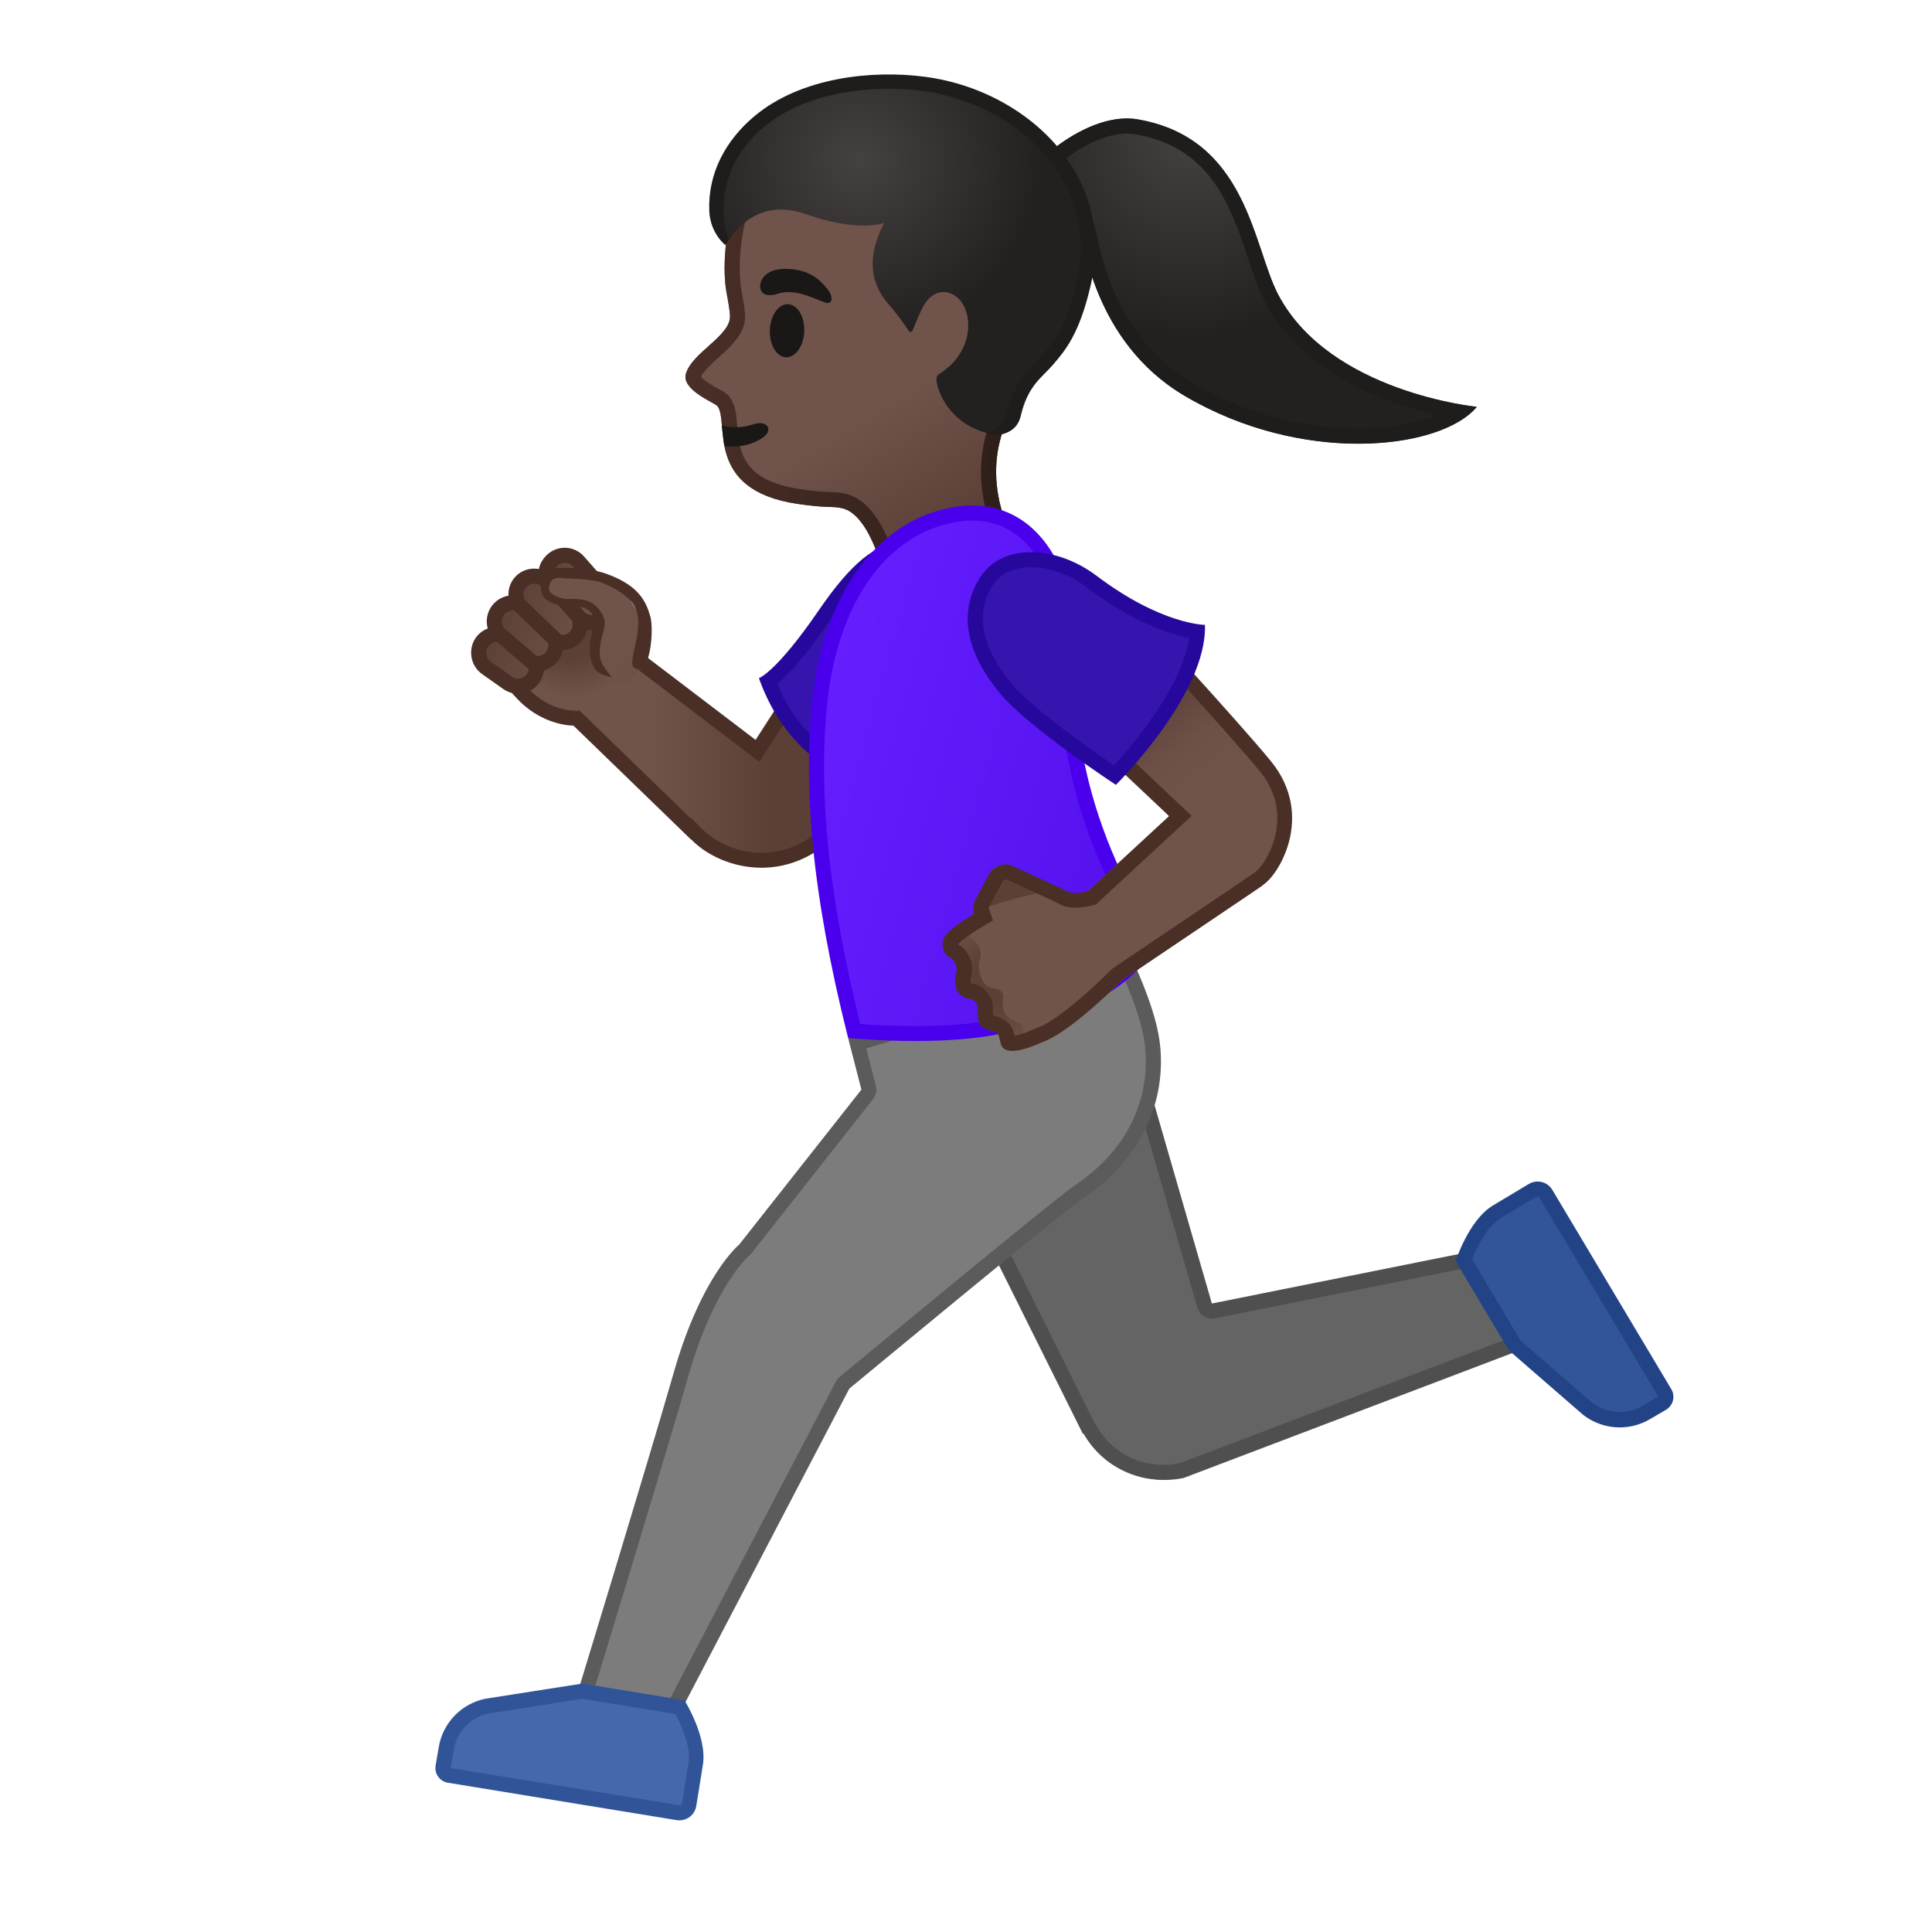 <svg viewBox="0 0 128 128" xmlns="http://www.w3.org/2000/svg" xmlns:xlink="http://www.w3.org/1999/xlink">
  <g id="Layer_4">
    <g>
      <g>
        <g>
          <g>
            <linearGradient id="SVGID_4_" gradientUnits="userSpaceOnUse" x1="51.005" x2="43.1" y1="49.168" y2="49.168">
              <stop offset="0" style="stop-color:#5C4037"/>
              <stop offset="1" style="stop-color:#70534A"/>
            </linearGradient>
            <path d="M50.46,57c-1.95,0-3.5-0.89-4.3-1.73l-0.38-0.4l-0.03,0.03l-8.31-8.05l3.71-3.97l9.03,6.87 l5.41-8.41l6.23,4.99c-0.92,1.4-4.26,6.38-7,8.88C53.55,56.38,52.04,57,50.46,57z" fill="url(#SVGID_4_)"/>
            <path d="M55.72,42.07l5.44,4.36c-1.16,1.75-4.18,6.13-6.67,8.41c-1.21,1.1-2.56,1.66-4.03,1.66 c-1.79,0-3.24-0.85-3.94-1.58l-0.75-0.75l-0.03,0.03l-7.6-7.37l3.07-3.28l8.24,6.27l0.86,0.65l0.59-0.91L55.72,42.07 M55.48,40.6l-5.42,8.42l-8.96-6.82l-4.36,4.66l9.04,8.76l0.01-0.01c0.99,1.03,2.72,1.88,4.66,1.88 c1.53,0,3.19-0.53,4.71-1.92c3.28-2.99,7.33-9.36,7.33-9.36L55.48,40.6L55.48,40.6z" fill="#4A2F27"/>
          </g>
          <g>
            <defs>
              <path id="SVGID_5_" d="M30.06,42.49c0,0,1.02,2.36,4.04,4.27c2.32,1.47,4.15,1.31,4.15,1.31l-0.27-0.89 c0,0,1.49-0.36,2.92-1.51c0.82-0.66,1.61-1.48,1.61-1.48l0.6-0.29c0,0,1.56-1.9,1.18-3.18c-0.74-2.53-3.08-5.48-6.51-5.37 C34.36,35.44,30.06,42.49,30.06,42.49z"/>
            </defs>
            <clipPath id="SVGID_6_">
              <use overflow="visible" xlink:href="#SVGID_5_"/>
            </clipPath>
            <g clip-path="url(#SVGID_6_)">
              <radialGradient id="SVGID_7_" cx="-80.735" cy="51.436" gradientTransform="matrix(-0.019 1 -1.009 -0.019 88.255 123.557)" gradientUnits="userSpaceOnUse" r="4.422">
                <stop offset="0.4" style="stop-color:#5C4037"/>
                <stop offset="1" style="stop-color:#70534A"/>
              </radialGradient>
              <path d="M38.24,47.58c-1.31,0-2.62-0.59-3.59-1.62l-1.79-1.91c0.28-1.01,5.12-4.69,6.26-4.96 c0.05-0.01,0.11-0.02,0.17-0.02c0.81,0,2.17,1.11,2.81,2.71c0.4,1,0.8,2.93-0.99,4.64C40.3,47.18,39.31,47.58,38.24,47.58 L38.24,47.58z" fill="url(#SVGID_7_)"/>
              <path d="M39.28,39.57c0.56,0,1.76,0.93,2.34,2.4c0.43,1.08,0.63,2.67-0.87,4.1c-0.7,0.67-1.57,1.02-2.51,1.02 c-1.18,0-2.35-0.53-3.23-1.46l-1.54-1.64c0.83-1.09,4.56-4.1,5.75-4.41C39.24,39.57,39.26,39.57,39.28,39.57 M39.28,38.57 c-0.1,0-0.19,0.01-0.28,0.03c-1.26,0.3-7.42,4.83-6.58,5.72l1.86,1.99c1.05,1.12,2.51,1.78,3.96,1.78 c1.13,0,2.26-0.4,3.2-1.3C44.97,43.42,41.39,38.57,39.28,38.57L39.28,38.57z" fill="#4A2F27"/>
            </g>
            <linearGradient id="SVGID_8_" gradientTransform="matrix(0.901 0.433 -0.433 0.901 138.071 90.438)" gradientUnits="userSpaceOnUse" x1="-116.42" x2="-109.715" y1="-0.184" y2="-0.184">
              <stop offset="0" style="stop-color:#5C4037"/>
              <stop offset="1" style="stop-color:#70534A"/>
            </linearGradient>
            <path clip-path="url(#SVGID_6_)" d="M40.13,39.26l-1.81-2.06 c-0.44-0.5-1.2-0.55-1.7-0.11c-0.5,0.44-0.63,1.08-0.11,1.7l1.84,2.09l-2.09-2.33c-0.45-0.48-1.21-0.51-1.7-0.05 c-0.33,0.31-0.44,0.76-0.34,1.16c0.04,0.15-0.07,0.29-0.23,0.28c-0.32,0-0.65,0.12-0.89,0.37l-0.01,0.01 c-0.47,0.49-0.45,1.26,0.03,1.73c-0.45-0.08-0.92,0.1-1.2,0.5l0,0c-0.37,0.56-0.23,1.33,0.32,1.71l1.39,0.98 c0.55,0.39,1.31,0.25,1.69-0.3l0,0c0.21-0.3,0.26-0.66,0.18-0.98c0.35,0.03,0.72-0.09,0.98-0.37l0.01-0.01 c0.29-0.3,0.4-0.72,0.32-1.1c0.42,0.17,0.91,0.09,1.26-0.24l0,0c0.38-0.36,0.47-0.9,0.27-1.36c0.44,0.46,1.17,0.49,1.65,0.07 C40.52,40.51,40.57,39.76,40.13,39.26z" fill="url(#SVGID_8_)" stroke="#4A2F27" stroke-miterlimit="10"/>
            <linearGradient id="SVGID_9_" gradientUnits="userSpaceOnUse" x1="34.307" x2="37.081" y1="41.324" y2="41.324">
              <stop offset="0" style="stop-color:#5C4037"/>
              <stop offset="1" style="stop-color:#70534A"/>
            </linearGradient>
            <line clip-path="url(#SVGID_6_)" fill="url(#SVGID_9_)" stroke="#4A2F27" stroke-miterlimit="10" x1="34.31" x2="37.08" y1="39.99" y2="42.66"/>
            <linearGradient id="SVGID_10_" gradientUnits="userSpaceOnUse" x1="33.173" x2="35.456" y1="43.06" y2="43.06">
              <stop offset="0" style="stop-color:#5C4037"/>
              <stop offset="1" style="stop-color:#70534A"/>
            </linearGradient>
            <line clip-path="url(#SVGID_6_)" fill="url(#SVGID_10_)" stroke="#4A2F27" stroke-miterlimit="10" x1="33.17" x2="35.46" y1="42.08" y2="44.04"/>
            <g clip-path="url(#SVGID_6_)">
              <linearGradient id="SVGID_11_" gradientTransform="matrix(0.989 0.148 -0.148 0.989 43.866 43.988)" gradientUnits="userSpaceOnUse" x1="4.712" x2="-3.982" y1="1.943" y2="-1.762">
                <stop offset="0" style="stop-color:#5C4037"/>
                <stop offset="0.175" style="stop-color:#64483F"/>
                <stop offset="0.507" style="stop-color:#6D5047"/>
                <stop offset="1" style="stop-color:#70534A"/>
              </linearGradient>
              <path d="M37.27,38.01c0.25,0.02,1.16,0.04,1.73,0.1c0.22,0.03,0.79,0.12,0.99,0.19 c0.65,0.23,2.13,1.43,2.53,3.01c0.34,1.37,0.31,5.17-2.16,3.72c-1.58-0.86-0.42-3.25-0.65-3.87 c-0.17-0.47-0.47-1.19-2.15-1.18c-0.47,0-1.17-0.28-1.3-0.73C36.05,38.46,36.54,37.94,37.27,38.01z" fill="url(#SVGID_11_)"/>
              <path d="M36.05,38.08c0.26-0.34,0.69-0.51,1.18-0.46c0.08,0.01,1.69-0.05,2.96,0.4 c2.16,0.78,2.62,1.85,2.9,2.84c0.24,0.83,0.01,4.09-1.07,3.38c-0.58-0.38,1.04-3.07-0.24-4.43c-0.58-0.62-1.39-1.01-1.95-1.22 c-0.37-0.13-0.71-0.15-0.94-0.18c-0.37-0.05-0.9-0.07-1.28-0.09c-0.21-0.01-0.38-0.02-0.47-0.03 c-0.27-0.03-0.49,0.04-0.61,0.19c-0.1,0.13-0.2,0.41-0.13,0.65c0.07,0.25,0.68,0.54,1.11,0.55c0.61,0,1.28-0.04,1.79,0.33 c0.38,0.27,0.77,0.78,0.77,1.3c0,0.51-0.58,1.62-0.22,2.56c0.15,0.39,0.69,1,0.69,1s-0.8-0.1-1.11-0.53 c-0.44-0.6-0.4-1.56-0.25-2.29c0.06-0.33,0.28-0.86,0.23-0.99c-0.15-0.39-0.28-0.93-1.82-0.94c-0.53,0-1.52-0.18-1.7-0.83 C35.75,38.83,35.81,38.4,36.05,38.08z" fill="#4A2F27"/>
            </g>
          </g>
        </g>
        <g id="XMLID_141_">
          <path d="M58.87,51.82c-1.21-0.14-5.79-1.03-7.99-6.67c0.6-0.43,1.79-1.54,3.74-4.4 c2.02-2.94,3.55-4.25,4.97-4.25c0.53,0,1.1,0.18,1.74,0.55l0.83,0.48c1,0.59,1.72,1.53,2.01,2.65c0.29,1.12,0.13,2.3-0.45,3.3 L58.87,51.82z" fill="#3615AF"/>
          <path d="M59.6,37c0.44,0,0.93,0.16,1.49,0.49l0.83,0.48c1.83,1.07,2.46,3.43,1.38,5.27l-4.69,8.04 c-1.42-0.24-5.15-1.32-7.12-5.96c0.73-0.61,1.87-1.83,3.55-4.27C56.93,38.28,58.38,37,59.6,37 M59.6,36 c-1.57,0-3.19,1.27-5.38,4.47c-2.8,4.08-3.94,4.46-3.94,4.46c2.57,7.19,8.87,7.41,8.87,7.41l5.02-8.6 c1.35-2.31,0.57-5.29-1.74-6.64l-0.83-0.48C60.91,36.22,60.26,36,59.6,36L59.6,36z" fill="#27089C"/>
        </g>
      </g>
      <g>
        <path d="M76.81,97.54l-0.06,0c-0.02,0-0.05-0.01-0.07-0.01c-0.44-0.03-0.86-0.11-1.25-0.23 c-1.38-0.42-2.51-1.33-3.2-2.56c-0.03-0.06-0.07-0.1-0.12-0.14l-8.77-17.61l11.5-7.7l4.98,17.21c0.06,0.22,0.26,0.36,0.48,0.36 c0.03,0,0.07,0,0.1-0.01l18.15-3.63l2.15,5.7l-22.45,8.53c-0.31,0.06-0.71,0.1-1.12,0.1C77.02,97.55,76.92,97.54,76.81,97.54z" fill="#646464"/>
        <path d="M74.54,70.08l4.79,16.56c0.13,0.43,0.52,0.72,0.96,0.72c0.06,0,0.13-0.01,0.2-0.02l17.73-3.55l1.83,4.84 l-21.91,8.32c-0.33,0.06-0.67,0.1-1.01,0.1c-0.1,0-0.19,0-0.29-0.01c-0.02,0-0.04,0-0.05,0c-0.01,0-0.02,0-0.02,0 c-0.02,0-0.03,0-0.05,0c-0.4-0.03-0.78-0.1-1.14-0.21c-1.25-0.38-2.29-1.21-2.91-2.33c-0.04-0.07-0.09-0.13-0.14-0.19 l-8.54-17.15L74.54,70.08 M75.12,68.48l-12.43,8.33l9.06,18.2l0.04-0.03c0.72,1.29,1.94,2.32,3.49,2.8 c0.45,0.14,0.9,0.22,1.36,0.25l0,0.02l0.15-0.01c0.11,0.01,0.23,0.01,0.34,0.01c0.44,0,0.87-0.04,1.29-0.13l22.92-8.71 l-2.48-6.57l-18.57,3.72L75.12,68.48L75.12,68.48z" fill="#4F4F4F"/>
      </g>
      <g>
        <path d="M107.31,94.06c-0.76,0-1.51-0.26-2.11-0.72l-4.85-4.21l-3.36-5.65c0.23-0.62,1-2.5,2.19-3.2l2.37-1.42 c0.1-0.06,0.21-0.09,0.32-0.09c0.22,0,0.43,0.12,0.54,0.31l7.88,13.2c0.07,0.11,0.09,0.24,0.05,0.37 c-0.03,0.13-0.11,0.23-0.22,0.3l-1.08,0.63C108.52,93.9,107.92,94.06,107.31,94.06L107.31,94.06z" fill="#325599"/>
        <path d="M101.87,79.28c0.02,0,0.08,0,0.11,0.06l7.88,13.18l-1.07,0.63c-0.45,0.26-0.97,0.4-1.49,0.4 c-0.64,0-1.28-0.21-1.79-0.6l-4.78-4.15l-3.2-5.37c0.32-0.81,1.02-2.2,1.89-2.72l2.37-1.42 C101.83,79.28,101.85,79.28,101.87,79.28 M101.87,78.28c-0.2,0-0.4,0.05-0.58,0.16l-2.37,1.42c-1.61,0.96-2.48,3.69-2.48,3.69 l3.52,5.91l4.93,4.28c0.71,0.55,1.56,0.83,2.42,0.83c0.69,0,1.38-0.18,1.99-0.54l1.08-0.63c0.47-0.28,0.63-0.89,0.35-1.36 l-7.88-13.2C102.63,78.47,102.26,78.28,101.87,78.28L101.87,78.28z" fill="#224487"/>
      </g>
      <g>
        <path d="M38.74,112.29c0.86-2.8,4.77-15.63,6.4-21.29c1.76-6.13,4.12-8.13,4.15-8.15 c0.03-0.02,0.05-0.05,0.08-0.08l8.1-10.27c0.1-0.12,0.13-0.28,0.09-0.43l-0.76-2.95l17.78-5.3c0.43,0.91,1.48,3.29,1.74,5.13 c0.27,1.86,0.34,6.56-4.87,10.05c-1.25,0.83-14.91,12.14-15.49,12.62c-0.05,0.04-0.09,0.09-0.12,0.15l-11.24,21.48L38.74,112.29z " fill="#7C7C7C"/>
        <path d="M74.3,64.41c0.48,1.06,1.29,3.04,1.52,4.6c0.26,1.77,0.32,6.23-4.66,9.56 c-1.24,0.83-14.07,11.45-15.53,12.65c-0.1,0.08-0.19,0.19-0.25,0.31L44.31,112.7l-4.93-0.81c1.11-3.64,4.7-15.4,6.23-20.75 c1.71-5.94,3.96-7.89,3.98-7.9c0.06-0.05,0.11-0.1,0.16-0.16l8.1-10.27c0.19-0.25,0.26-0.57,0.18-0.87l-0.64-2.48L74.3,64.41 M74.84,63.21l-18.65,5.56l0.88,3.42l-8.1,10.27c0,0-2.47,2-4.31,8.4s-6.56,21.83-6.56,21.83l6.77,1.12L56.27,92 c0,0,14.21-11.77,15.45-12.59c4.63-3.1,5.55-7.41,5.09-10.54C76.46,66.44,74.84,63.21,74.84,63.21L74.84,63.21z" fill="#5B5B5B"/>
      </g>
      <g>
        <g>
          <g>
            <g>
              <linearGradient id="SVGID_12_" gradientTransform="matrix(0.996 -0.088 0.088 0.996 -104.565 -147.935)" gradientUnits="userSpaceOnUse" x1="141.422" x2="157.052" y1="169.421" y2="201.007">
                <stop offset="0.55" style="stop-color:#70534A"/>
                <stop offset="0.83" style="stop-color:#5C4037"/>
                <stop offset="1" style="stop-color:#3C2B24"/>
              </linearGradient>
              <path d="M70.54,13.01c-2.25-4.27-7.75-7.85-12.56-7.4c-5.38,0.5-8.51,4.13-9.6,8.93 c-0.4,1.74-0.47,3.5-0.26,4.76c0.03,0.15,0.24,1.25,0.24,1.6c0.11,1.32-2.52,2.45-2.92,3.87 c-0.3,1.07,1.92,1.92,2.09,2.13c0.82,1.04-0.91,5.55,5.28,6.48c2.09,0.31,2.25,0.13,2.98,0.29 c1.91,0.42,2.85,4.7,2.85,4.7s0.88,4.24,5.08,3.26c4.8-1.12,3.68-5.44,3.68-5.44s-3.18-4.75,0.03-9.64 C69.89,22.82,71.99,15.76,70.54,13.01z" fill="url(#SVGID_12_)"/>
              <g>
                <linearGradient id="SVGID_13_" gradientUnits="userSpaceOnUse" x1="45.461" x2="70.808" y1="23.303" y2="23.928">
                  <stop offset="0" style="stop-color:#4A2F27"/>
                  <stop offset="1" style="stop-color:#291B16"/>
                </linearGradient>
                <path d="M58.81,6.57c4.04,0,8.81,3.03,10.85,6.91c1.18,2.25-0.72,8.97-3.06,12.54 c-3.21,4.89-0.72,9.59-0.14,10.56c0.06,0.37,0.19,1.5-0.4,2.47c-0.48,0.79-1.34,1.33-2.56,1.62 c-0.35,0.08-0.67,0.12-0.98,0.12c-2.3,0-2.87-2.51-2.9-2.62c-0.18-0.82-1.19-4.93-3.61-5.46c-0.4-0.09-0.68-0.1-1-0.11 c-0.38-0.01-0.9-0.03-2.04-0.2c-3.82-0.58-3.98-2.51-4.13-4.21c-0.06-0.75-0.12-1.4-0.52-1.91 c-0.16-0.21-0.36-0.32-0.7-0.5c-0.66-0.36-1.05-0.64-1.18-0.82c0.16-0.37,0.72-0.87,1.17-1.28 c0.85-0.77,1.82-1.63,1.75-2.82c-0.01-0.32-0.1-0.87-0.23-1.59l-0.02-0.13c-0.2-1.19-0.11-2.83,0.24-4.38 c0.64-2.8,2.62-7.59,8.72-8.16C58.32,6.58,58.56,6.57,58.81,6.57 M58.81,5.57c-0.28,0-0.55,0.01-0.83,0.04 c-5.38,0.5-8.51,4.13-9.6,8.93c-0.4,1.74-0.47,3.5-0.26,4.76c0.03,0.15,0.24,1.25,0.24,1.6 c0.11,1.32-2.52,2.45-2.92,3.87c-0.3,1.07,1.92,1.92,2.09,2.13c0.82,1.04-0.91,5.55,5.28,6.48 c2.09,0.31,2.25,0.13,2.98,0.29c1.91,0.42,2.85,4.7,2.85,4.7s0.7,3.41,3.87,3.41c0.37,0,0.77-0.05,1.21-0.15 c4.8-1.12,3.68-5.44,3.68-5.44s-3.18-4.75,0.03-9.64c2.45-3.74,4.55-10.81,3.11-13.55C68.42,8.98,63.4,5.57,58.81,5.57 L58.81,5.57z" fill="url(#SVGID_13_)"/>
              </g>
            </g>
            <path d="M47.99,29.55c0.86,0.11,1.73-0.03,2.49-0.52c0.84-0.54,0.34-1.24-0.6-0.91 c-0.57,0.2-1.36,0.26-2.05,0.07L47.99,29.55z" fill="#1A1717"/>
          </g>
          <ellipse cx="52.17" cy="21.9" fill="#1A1717" rx="1.76" ry="1.14" transform="matrix(0.038 -0.999 0.999 0.038 28.283 73.197)"/>
          <path d="M51.54,19.46c-1.1,0.36-1.39-0.36-1.04-0.97c0.26-0.45,0.93-0.83,2.23-0.62 c1.23,0.2,1.76,0.89,2.11,1.31c0.34,0.42,0.32,0.85,0.04,0.89C54.5,20.14,52.91,19.01,51.54,19.46z" fill="#1A1717"/>
        </g>
        <g>
          <g>
            <radialGradient id="SVGID_14_" cx="59.695" cy="157.269" gradientTransform="matrix(0.998 0.062 -0.062 0.998 29.086 -151.767)" gradientUnits="userSpaceOnUse" r="13.51">
              <stop offset="0" style="stop-color:#444140"/>
              <stop offset="1" style="stop-color:#232020"/>
            </radialGradient>
            <path d="M71.53,15.2c-0.7-1.42-2.85-4.31-2.85-4.31c1.13-1.26,4.1-3.44,6.73-2.98 c7.25,1.27,7.6,8.43,9.28,11.62c3.42,6.47,13.15,7.42,13.15,7.42c-2.35,2.82-11.45,3.92-19.35-0.73 C72.38,22.62,71.79,15.71,71.53,15.2z" fill="url(#SVGID_14_)"/>
          </g>
          <path d="M74.67,8.85L74.67,8.85c0.2,0,0.39,0.02,0.57,0.05c4.99,0.87,6.3,4.78,7.45,8.23 c0.36,1.06,0.69,2.07,1.12,2.88c2.54,4.8,8.14,6.75,11.42,7.51c-1.27,0.51-3.05,0.88-5.24,0.88c-3.76,0-7.66-1.08-10.98-3.03 c-4.87-2.87-5.99-8.09-6.35-9.8c-0.09-0.41-0.13-0.62-0.22-0.81c-0.52-1.05-1.74-2.79-2.44-3.76 C71.15,9.97,73.03,8.85,74.67,8.85 M74.67,7.85c-2.43,0-4.97,1.9-5.99,3.04c0,0,2.15,2.89,2.85,4.31 c0.25,0.52,0.85,7.43,6.96,11.03c3.85,2.27,7.99,3.17,11.49,3.17c3.68,0,6.66-0.99,7.86-2.44c0,0-9.73-0.95-13.15-7.42 c-1.69-3.19-2.04-10.36-9.28-11.62C75.17,7.87,74.92,7.85,74.67,7.85L74.67,7.85z" fill="#1F1D1B"/>
          <g>
            <radialGradient id="SVGID_15_" cx="64.111" cy="46.654" gradientTransform="matrix(1.037 0.049 -0.041 0.999 -7.664 -39.162)" gradientUnits="userSpaceOnUse" r="11.667">
              <stop offset="0" style="stop-color:#444140"/>
              <stop offset="1" style="stop-color:#232020"/>
            </radialGradient>
            <path d="M60.48,21.85c0.18-0.46,0.52-1.28,0.75-1.66c0.79-1.28,1.83-0.72,1.84-0.71 c1.43,0.64,1.71,3.72-0.85,5.3c-0.06,0.04-0.2,0.13-0.17,0.45c0.09,0.78,0.85,2.66,3.04,3.37c0.29,0.09,0.55,0.16,0.78,0.19 c0.75,0.12,1.45-0.41,1.63-1.15c1.06-4.54,2.96-3.03,4.31-8.81c1.7-7.29-4.4-12.47-10.63-13.28 c-5.61-0.73-13.37,1.15-13.7,8.42c-0.06,1.33,0.68,2.14,0.68,2.14s1.64-3.19,5.18-1.94c3.56,1.26,5.24,0.6,5.24,0.6 c-1.47,2.81-0.52,4.49,0.37,5.48c0.5,0.57,0.96,1.22,1.21,1.6C60.28,22.05,60.4,22.05,60.48,21.85z" fill="url(#SVGID_15_)"/>
          </g>
          <path d="M70.74,10.6c-2.05-2.95-5.6-5.02-9.51-5.52c-3.4-0.44-8.14,0.01-11.25,2.62 c-1.87,1.57-3.08,3.73-2.99,6.25c0.05,1.51,1.07,2.29,1.07,2.29l0.25-0.41c0,0-0.38-0.54-0.38-1.84c0-2.32,1-4.17,2.66-5.56 c2.87-2.41,7.31-2.82,10.51-2.41c3.59,0.47,6.98,2.43,8.85,5.12c1.54,2.23,2.02,4.85,1.38,7.58c-0.69,2.95-1.51,3.91-2.3,4.83 c-0.73,0.85-1.74,1.54-2.33,3.78c-0.3,1.13-1.36,1.41-1.28,1.42c1.25,0.18,1.99-0.28,2.21-1.2c0.47-2.02,1.41-2.54,2.12-3.37 c0.83-0.96,1.76-2.06,2.5-5.23C72.97,15.93,72.44,13.05,70.74,10.6z" fill="#1F1D1B"/>
        </g>
      </g>
      <g>
        <linearGradient id="SVGID_16_" gradientTransform="matrix(0.963 0.271 -0.271 0.963 92.266 34.624)" gradientUnits="userSpaceOnUse" x1="-33.635" x2="-8.055" y1="24.41" y2="24.41">
          <stop offset="0" style="stop-color:#651FFF"/>
          <stop offset="0.705" style="stop-color:#5914F2"/>
          <stop offset="1" style="stop-color:#530EEB"/>
        </linearGradient>
        <path d="M60.63,68.47c-1.82,0-3.37-0.11-4.04-0.17c-2.18-8.75-2.9-15.68-2.28-21.77 c0.63-6.12,3.42-10.62,7.46-12.05c0.93-0.33,1.81-0.49,2.64-0.49c2.75,0,4.81,1.8,5.82,5.07c0.47,1.54,0.46,2.23,0.44,3.18 c-0.01,0.72-0.03,1.62,0.17,3.08c-0.05,0.77-0.37,7.91,5.26,16.88c-0.24,0.73-1.73,3.86-9.63,5.72 C64.96,68.29,62.99,68.47,60.63,68.47z" fill="url(#SVGID_16_)"/>
        <path d="M64.42,34.49L64.42,34.49c3.38,0,4.8,2.96,5.34,4.72c0.45,1.46,0.44,2.08,0.42,3.03 c-0.01,0.73-0.03,1.64,0.17,3.11c-0.06,1.04-0.25,8.11,5.21,16.92c-0.4,0.89-2.15,3.53-9.18,5.18 c-1.49,0.35-3.43,0.53-5.75,0.53c-1.53,0-2.87-0.08-3.64-0.14c-2.1-8.53-2.79-15.3-2.18-21.25c0.61-5.92,3.27-10.26,7.13-11.63 C62.82,34.65,63.65,34.49,64.42,34.49 M64.42,33.49c-0.87,0-1.8,0.17-2.81,0.52c-3.75,1.32-7.08,5.48-7.8,12.47 c-0.57,5.54-0.1,12.45,2.38,22.29c0,0,1.96,0.2,4.44,0.2c1.92,0,4.14-0.12,5.98-0.55c9.48-2.22,10.05-6.29,10.05-6.29 c-5.94-9.35-5.3-16.82-5.3-16.82c-0.48-3.37,0.24-3.55-0.64-6.4C69.71,35.64,67.53,33.49,64.42,33.49L64.42,33.49z" fill="#4A00ED"/>
      </g>
      <g>
        <g>
          <linearGradient id="SVGID_17_" gradientUnits="userSpaceOnUse" x1="72.408" x2="76.408" y1="49.969" y2="54.969">
            <stop offset="0" style="stop-color:#5C4037"/>
            <stop offset="0.158" style="stop-color:#63463D"/>
            <stop offset="0.533" style="stop-color:#6D5047"/>
            <stop offset="0.999" style="stop-color:#70534A"/>
          </linearGradient>
          <path d="M73.73,65.36l9.89-6.67l0-0.01c3.79-5.18,0.6-7.58,0.6-7.58L75.06,40.2l-5.64,5.83l8.04,8.04 l-6.01,5.55L73.73,65.36z" fill="url(#SVGID_17_)"/>
        </g>
        <g>
          <radialGradient id="SVGID_18_" cx="65.86" cy="59.767" gradientUnits="userSpaceOnUse" r="5.496">
            <stop offset="0.4" style="stop-color:#5C4037"/>
            <stop offset="1" style="stop-color:#70534A"/>
          </radialGradient>
          <path d="M70.83,59.47l-3.65-1.95c-0.04-0.03-0.07-0.07-0.11-0.09c-0.55-0.29-1.23-0.09-1.52,0.46 l-0.93,1.74c-0.29,0.55-0.09,1.23,0.46,1.52c0.55,0.29,1.23,0.09,1.52-0.46l0.39-0.72l2.78,1.48C70.32,61.75,71,61.54,71.3,61 C71.59,60.45,71.38,59.77,70.83,59.47z" fill="url(#SVGID_18_)"/>
        </g>
        <g>
          <radialGradient id="SVGID_19_" cx="66.511" cy="64.792" gradientUnits="userSpaceOnUse" r="4.7">
            <stop offset="0.4" style="stop-color:#5C4037"/>
            <stop offset="1" style="stop-color:#70534A"/>
          </radialGradient>
          <path d="M69.54,60.41l2.5,4.9l-2.68,3.58c0,0-2.22,1.18-2.89,0.54c-0.22-0.21-0.23-0.78-0.34-0.91 c-0.29-0.33-0.85-0.19-1.19-0.64c-0.17-0.22-0.17-0.82-0.16-1.15c0.01-0.22-0.23-0.5-0.45-0.54c-0.46-0.09-0.7-0.22-0.89-0.55 c-0.19-0.34-0.2-0.75-0.08-1.14c0.11-0.39-0.06-0.9-0.43-1.07c-0.32-0.14-0.66-0.75-0.36-1.33c0.33-0.64,2.21-1.68,2.21-1.68 L69.54,60.41z" fill="url(#SVGID_19_)"/>
        </g>
        <g>
          <linearGradient id="SVGID_20_" gradientTransform="matrix(-0.325 -0.809 -0.833 0.335 259.218 300.319)" gradientUnits="userSpaceOnUse" x1="327.962" x2="332.411" y1="91.513" y2="97.899">
            <stop offset="0" style="stop-color:#5C4037"/>
            <stop offset="0.4" style="stop-color:#70534A"/>
          </linearGradient>
          <path d="M70.06,58.93l2.67,0.75l1.83,5.05c0,0-5.54,5.7-6.55,4.15c-0.08-0.12-0.2-0.59-0.24-0.77 c-0.05-0.22-0.2-0.29-0.41-0.39c-0.33-0.15-0.71-0.36-0.83-0.65c-0.12-0.29-0.11-0.69-0.07-1.03c0.03-0.24-0.14-0.45-0.38-0.5 c-0.51-0.1-0.84-0.19-1.04-0.69c-0.16-0.4-0.29-0.87-0.13-1.26c0.18-0.41-0.02-1.04-0.4-1.28c-0.21-0.14-0.53-0.61-0.39-1.31 C64.34,59.91,70.06,58.93,70.06,58.93z" fill="url(#SVGID_20_)"/>
        </g>
        <line fill="none" x1="63.42" x2="64.79" y1="63.92" y2="63.03"/>
        <path d="M75,41.61c1.85,2.02,6.92,7.6,8.44,9.45c1,1.22,1.37,2.58,1.1,4.05c-0.27,1.48-1.12,2.53-1.42,2.7 l-0.03,0.02l-0.03,0.02l-0.99,0.68l-8.29,5.59l-0.08,0.05l-0.07,0.07c-1.54,1.54-3.75,3.47-4.89,3.85l-0.06,0.02l-0.05,0.02 c-0.56,0.26-1.08,0.44-1.42,0.48c-0.06-0.24-0.12-0.51-0.33-0.75c-0.33-0.37-0.73-0.49-0.99-0.56 c-0.03-0.01-0.07-0.02-0.1-0.03c-0.01-0.1-0.02-0.26-0.01-0.52c0.02-0.7-0.55-1.41-1.25-1.55c-0.17-0.03-0.22-0.06-0.21-0.06 c-0.03-0.06-0.05-0.18,0.01-0.37c0.25-0.85-0.13-1.81-0.86-2.2c0.11-0.15,0.62-0.58,1.61-1.17l0.71-0.42l-0.27-0.78 c-0.01-0.04-0.01-0.07,0-0.1l0.93-1.74c0,0,0.02-0.02,0.07-0.04l0.04-0.02l0.04-0.02l0.01-0.01l0,0 c0.02-0.01,0.04-0.01,0.06-0.01c0,0,0.01,0,0.02,0l3.39,1.57c0.33,0.21,0.73,0.31,1.19,0.31c0.47,0,0.9-0.11,1.08-0.16 l0.25-0.05l0.21-0.2l5.35-4.95l0.79-0.73l-0.78-0.73l-7.84-7.39L75,41.61 M75.06,40.2l-6.22,5.75l8.62,8.12l-5.35,4.95 c-0.04,0.01-0.45,0.14-0.87,0.14c-0.25,0-0.5-0.05-0.69-0.19l-3.53-1.63c-0.12-0.05-0.25-0.07-0.37-0.07 c-0.15,0-0.29,0.03-0.42,0.08c-0.01,0-0.02,0-0.03,0.01c-0.03,0.01-0.06,0.03-0.1,0.05c-0.23,0.1-0.43,0.25-0.56,0.49 l-0.93,1.74c-0.15,0.29-0.16,0.61-0.06,0.9c-0.49,0.29-1.73,1.05-1.99,1.56c-0.3,0.57,0.04,1.18,0.36,1.33 c0.37,0.16,0.54,0.68,0.43,1.07c-0.12,0.4-0.11,0.81,0.08,1.14c0.19,0.33,0.43,0.46,0.89,0.55c0.22,0.04,0.45,0.32,0.45,0.54 c-0.01,0.34-0.01,0.93,0.16,1.15c0.34,0.45,0.9,0.31,1.19,0.64c0.12,0.13,0.12,0.7,0.34,0.91c0.15,0.14,0.36,0.19,0.61,0.19 c0.65,0,1.52-0.37,1.97-0.58c1.64-0.55,4.47-3.28,5.28-4.09l8.29-5.59l0.99-0.68c1.13-0.64,3.54-4.66,0.6-8.25 C82.32,48.11,75.06,40.2,75.06,40.2L75.06,40.2z" fill="#4A2F27"/>
        <g id="XMLID_134_">
          <path d="M73.86,51.36c-1.27-0.85-5.67-3.88-7.19-5.7c-2.18-2.61-2.64-4.99-1.36-7.08 c0.59-0.97,1.65-1.5,2.98-1.5c1.33,0,2.81,0.54,4.05,1.47c3.39,2.56,5.95,3.17,6.98,3.31C79.13,45.58,74.99,50.17,73.86,51.36z" fill="#3615AF"/>
          <path d="M68.3,37.58c1.23,0,2.59,0.5,3.75,1.37c3.03,2.29,5.44,3.06,6.74,3.32c-0.42,2.95-3.32,6.63-4.99,8.43 c-1.57-1.07-5.37-3.73-6.74-5.37c-2.03-2.43-2.47-4.61-1.32-6.5C66.38,37.8,67.49,37.58,68.3,37.58 M68.3,36.58 c-1.42,0-2.68,0.55-3.41,1.74c-1.29,2.1-1.08,4.69,1.4,7.66c1.84,2.21,7.64,6.02,7.64,6.02s6.06-5.99,5.9-10.6 c0,0-2.89-0.01-7.19-3.26C71.3,37.13,69.72,36.58,68.3,36.58L68.3,36.58z" fill="#27089C"/>
        </g>
      </g>
      <g>
        <path d="M44.93,120.1l-15.17-2.48c-0.13-0.02-0.24-0.09-0.32-0.2c-0.08-0.11-0.11-0.24-0.08-0.36l0.21-1.23 c0.24-1.39,1.29-2.49,2.67-2.78l6.34-1l6.48,1.07c0.33,0.58,1.27,2.37,1.04,3.74l-0.44,2.73c-0.05,0.31-0.31,0.53-0.62,0.53 C45.04,120.1,44.97,120.1,44.93,120.1z" fill="#4568AD"/>
        <path d="M38.58,112.55l6.17,1.01c0.42,0.78,1.03,2.19,0.87,3.2l-0.44,2.73c-0.01,0.07-0.07,0.11-0.15,0.11 c0,0,0,0-0.01,0l-15.16-2.46l0.21-1.23c0.2-1.18,1.09-2.11,2.26-2.38L38.58,112.55 M38.58,111.54l-6.45,1.01 c-1.58,0.34-2.79,1.6-3.06,3.19l-0.21,1.23c-0.09,0.54,0.27,1.05,0.81,1.14l15.17,2.48c0.06,0.01,0.12,0.01,0.18,0.01 c0.54,0,1.02-0.39,1.11-0.95l0.44-2.73c0.3-1.85-1.22-4.27-1.22-4.27L38.58,111.54L38.58,111.54z" fill="#315499"/>
      </g>
    </g>
  </g>
</svg>